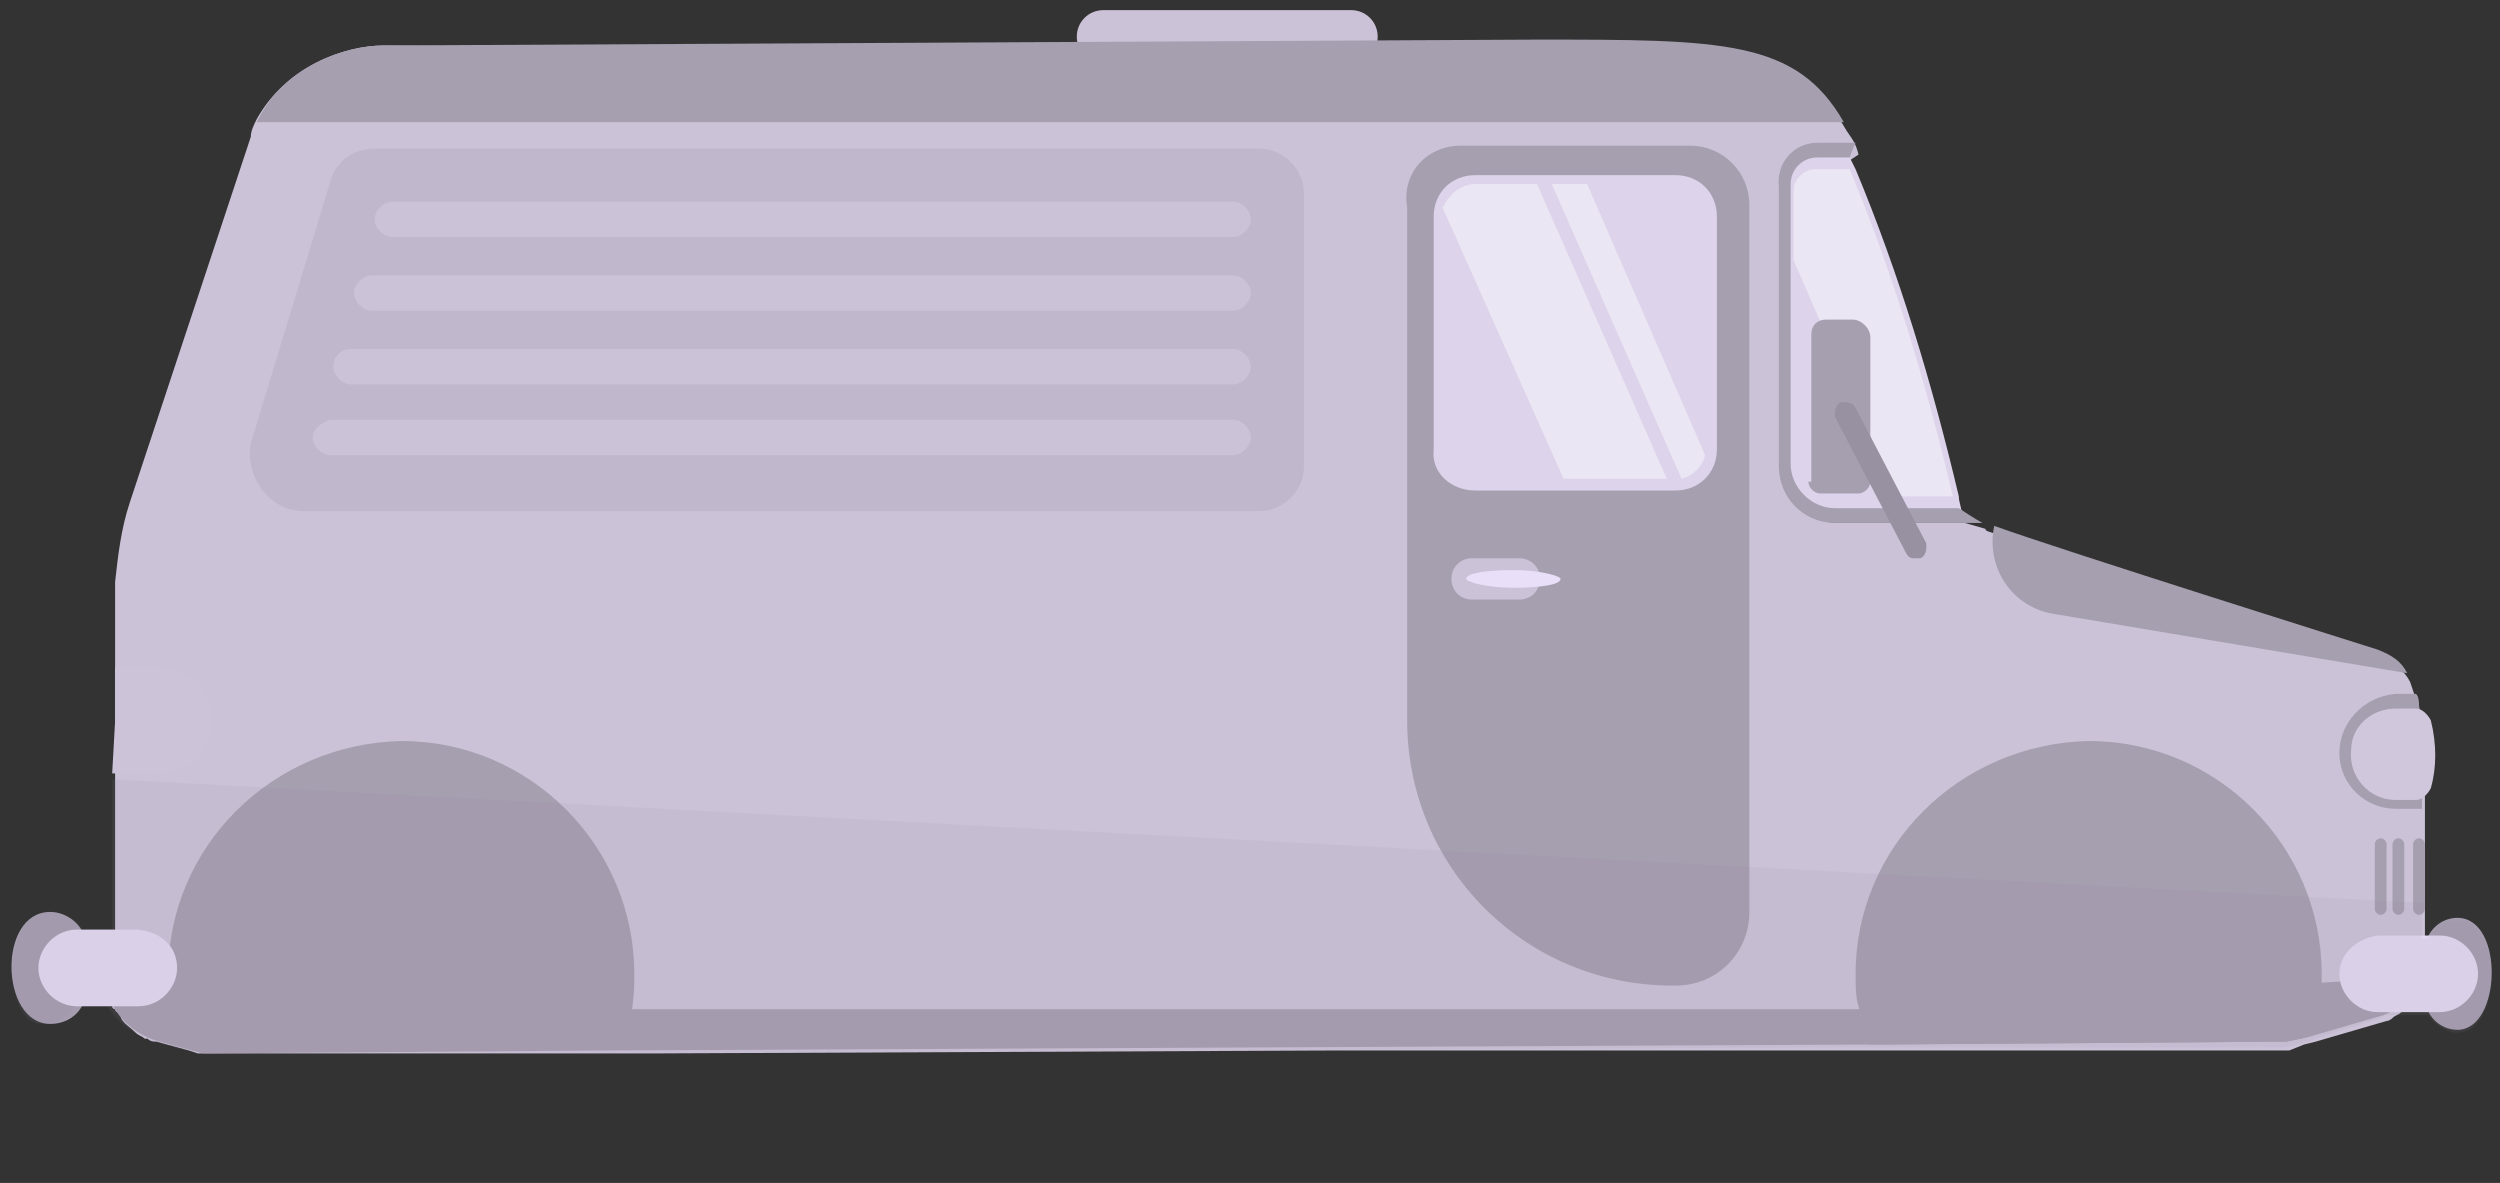 <svg width="205" height="97" viewBox="0 0 205 97" fill="none" xmlns="http://www.w3.org/2000/svg">
<rect x="0" y="0" width="205" height="97" fill="#333333" stroke="none"/>
<path d="M88.297 3.005C88.297 4.213 89.264 5.18 90.474 5.18H110.793C112.003 5.18 112.97 4.213 112.97 3.005C112.97 1.797 112.003 0.83 110.793 0.83H90.474C89.264 0.83 88.297 1.797 88.297 3.005Z" fill="#CBC2D7"/>
<path d="M8.955 81.787C8.955 82.028 9.197 82.27 9.197 82.512C9.197 82.753 9.439 82.753 9.439 82.753C9.439 82.753 9.439 82.995 9.681 82.995C9.681 83.237 9.923 83.237 9.923 83.478C10.165 83.962 10.648 84.203 11.132 84.687C11.374 84.928 11.616 84.928 11.858 85.17H12.1C12.342 85.412 12.584 85.412 12.825 85.412L15.486 86.137L16.212 86.378H16.454H22.501H22.985H27.581H37.015H41.611H42.095H48.384H50.319H53.948L109.584 86.137H152.4H155.302H161.592H162.076H166.43H176.589H180.944H181.427H187.717L188.926 85.653L189.894 85.412L195.699 83.72C195.941 83.72 196.183 83.478 196.183 83.478C196.425 83.237 196.667 83.237 196.909 82.995C197.151 82.995 197.151 82.753 197.392 82.753C197.634 82.753 197.634 82.512 197.634 82.512L197.876 82.27C198.118 82.028 198.118 81.787 198.36 81.303C198.602 80.579 198.844 79.853 198.844 79.37V77.678V75.504V73.329V71.879V68.495V67.529V62.937C198.844 61.729 198.844 60.279 198.602 59.071C198.602 58.829 198.602 58.346 198.36 58.104C198.118 57.379 197.876 56.654 197.634 55.929C197.151 54.962 196.425 54.479 195.215 53.996C195.215 53.996 169.091 45.779 163.769 43.846C163.285 43.604 162.801 43.604 162.801 43.363L161.108 42.879H150.706C148.529 42.879 146.594 40.946 146.594 38.771V15.813C146.594 14.363 147.804 13.155 149.255 13.155H151.674L152.4 12.672C152.158 11.705 151.916 11.463 151.432 10.738C147.562 3.972 141.514 3.972 126.275 3.972H112.971L88.297 4.213L31.451 3.73C28.307 3.73 23.469 5.422 21.05 9.772C20.808 10.255 20.566 10.738 20.566 11.222L10.648 41.188C9.923 43.363 9.681 45.538 9.439 47.712V48.921V54.962V59.312V63.42V69.462V76.228V79.853L8.955 81.787Z" fill="#CBC2D7"/>
<path d="M13.793 79.854C13.793 80.82 13.793 81.787 14.035 82.512C14.277 83.479 14.519 84.687 14.761 85.653H15.728L49.11 85.412L50.319 85.17L51.287 84.929C51.771 83.479 52.013 82.029 52.013 80.337C52.013 80.095 52.013 80.095 52.013 79.854C52.013 69.462 43.546 60.762 32.903 60.762C22.259 61.004 13.793 69.462 13.793 79.854Z" fill="#A69FB0"/>
<path d="M152.158 79.854C152.158 80.82 152.158 81.787 152.4 82.512C152.642 83.479 152.884 84.687 153.126 85.653H154.093L187.475 85.412L188.685 85.17L189.652 84.929C190.136 83.479 190.378 82.029 190.378 80.337C190.378 80.095 190.378 80.095 190.378 79.854C190.378 69.462 181.911 60.762 171.268 60.762C160.625 61.004 152.158 69.462 152.158 79.854Z" fill="#A69FB0"/>
<path d="M8.471 79.853C8.713 82.512 10.406 84.687 13.067 85.412L15.728 86.137L16.695 86.378L50.077 86.137L153.125 85.653H154.092L187.474 85.412L188.684 85.17L189.651 84.928L195.457 83.237C196.666 82.753 197.876 81.787 198.359 80.82V80.095L190.377 80.579L154.334 82.753H152.399H50.077L8.471 79.853Z" fill="#A69FB0"/>
<path d="M198.846 81.787C198.846 83.237 200.055 84.445 201.507 84.445C205.135 84.445 205.377 75.262 201.507 75.262C200.055 75.262 198.846 76.47 198.846 77.92V81.787Z" fill="#A59DAF"/>
<path d="M191.83 79.853C191.83 81.545 193.281 82.995 194.975 82.995H200.055C201.748 82.995 203.199 81.545 203.199 79.853C203.199 78.162 201.748 76.712 200.055 76.712H194.975C193.281 76.953 191.83 78.162 191.83 79.853Z" fill="#E2D8F1"/>
<path d="M119.742 11.947H138.61C141.271 11.947 143.448 14.122 143.448 16.78V74.779C143.448 78.162 140.787 80.82 137.401 80.82H137.159C125.064 80.82 115.388 71.154 115.388 59.071V17.022C114.904 14.122 117.081 11.947 119.742 11.947Z" fill="#A69FB0"/>
<path d="M7.02 81.304C7.02 82.754 5.81 83.962 4.117 83.962C0.005 83.962 -0.237 74.779 4.117 74.779C5.568 74.779 7.02 75.987 7.02 77.437V81.304Z" fill="#A59DAF"/>
<path d="M14.52 79.37C14.52 81.062 13.068 82.512 11.375 82.512H6.295C4.602 82.512 3.15 81.062 3.15 79.37C3.15 77.679 4.602 76.229 6.295 76.229H11.375C13.31 76.471 14.52 77.679 14.52 79.37Z" fill="#E2D8F1"/>
<path d="M120.711 49.163H124.581C125.549 49.163 126.274 48.438 126.274 47.471C126.274 46.505 125.549 45.779 124.581 45.779H120.711C119.743 45.779 119.018 46.505 119.018 47.471C119.018 48.438 119.743 49.163 120.711 49.163Z" fill="#CBC2D7"/>
<path d="M120.227 47.471C120.227 47.713 121.92 48.196 124.097 48.196C126.274 48.196 127.967 47.955 127.967 47.471C127.967 47.23 126.274 46.746 124.097 46.746C121.92 46.746 120.227 46.988 120.227 47.471Z" fill="#EADFF8"/>
<path d="M21.049 10.014H151.189C147.319 3.247 141.271 3.247 126.032 3.247L31.45 3.73C28.306 3.73 23.226 5.422 21.049 10.014Z" fill="#A69FB0"/>
<path d="M146.354 15.088V38.046C146.354 40.221 148.289 42.154 150.466 42.154H160.867C160.867 41.671 160.625 41.188 160.625 40.705C158.448 31.521 155.787 22.58 152.159 13.88C151.917 13.397 151.675 12.913 151.433 12.43H149.014C147.563 12.43 146.354 13.638 146.354 15.088Z" fill="#DDD3EA"/>
<path d="M149.013 11.705H152.157C152.157 11.705 151.916 12.188 151.674 12.913H149.013C147.803 12.913 146.836 13.88 146.836 15.088V38.046C146.836 39.979 148.529 41.671 150.464 41.671H160.624C160.624 41.671 162.075 42.637 162.559 42.879H161.591H150.464C147.803 42.879 145.868 40.704 145.868 38.288V15.33C145.626 13.396 147.078 11.705 149.013 11.705Z" fill="#A69FB0"/>
<path d="M191.828 61.729C191.828 64.387 194.005 66.32 196.424 66.32H198.601V61.729C198.601 60.521 198.601 59.071 198.359 57.862C198.359 57.621 198.359 57.137 198.117 56.896H196.424C193.763 57.137 191.828 59.312 191.828 61.729Z" fill="#A69FB0"/>
<path d="M196.425 58.104H198.118C198.602 58.104 199.086 58.587 199.328 59.071C199.811 61.004 199.811 62.937 199.328 64.629C199.086 65.112 198.602 65.596 198.118 65.596H196.425C194.248 65.596 192.555 63.662 192.796 61.487C192.796 59.554 194.49 58.104 196.425 58.104Z" fill="#D0C7DD"/>
<path d="M9.199 63.421H13.069C15.489 63.421 17.424 61.487 17.424 59.071C17.424 56.654 15.489 54.721 13.069 54.721H9.441V59.071L9.199 63.421Z" fill="#CCC3D9"/>
<path d="M120.951 40.221H137.4C139.335 40.221 140.786 38.771 140.786 36.838V17.747C140.786 15.813 139.335 14.363 137.4 14.363H120.951C119.015 14.363 117.564 15.813 117.564 17.747V36.838C117.322 38.771 119.015 40.221 120.951 40.221Z" fill="#DDD3EA"/>
<path d="M168.608 50.371L197.393 55.204C196.909 54.237 196.184 53.754 194.974 53.27C194.974 53.27 168.849 45.054 163.528 43.121C162.802 46.504 164.979 49.887 168.608 50.371Z" fill="#A69FB0"/>
<path d="M197.875 74.537C197.875 74.778 198.117 75.02 198.358 75.02C198.6 75.02 198.842 74.778 198.842 74.537V69.22C198.842 68.978 198.6 68.737 198.358 68.737C198.117 68.737 197.875 68.978 197.875 69.22V74.537Z" fill="#A69FB0"/>
<path d="M196.184 74.537C196.184 74.778 196.425 75.02 196.667 75.02C196.909 75.02 197.15 74.778 197.15 74.537V69.22C197.15 68.978 196.909 68.737 196.667 68.737C196.425 68.737 196.184 68.978 196.184 69.22V74.537Z" fill="#A69FB0"/>
<path d="M194.732 74.537C194.732 74.778 194.974 75.02 195.216 75.02C195.457 75.02 195.699 74.778 195.699 74.537V69.22C195.699 68.978 195.457 68.737 195.216 68.737C194.974 68.737 194.732 68.978 194.732 69.22V74.537Z" fill="#A69FB0"/>
<path d="M24.92 41.912H103.295C105.23 41.912 106.923 40.221 106.923 38.288V15.813C106.923 13.88 105.23 12.188 103.295 12.188H30.726C29.033 12.188 27.581 13.155 27.098 14.846L20.566 36.354C20.082 39.013 22.018 41.912 24.92 41.912Z" fill="#C0B7CC"/>
<path d="M30.723 17.988C30.723 18.713 31.448 19.438 32.174 19.438H101.115C101.84 19.438 102.566 18.713 102.566 17.988C102.566 17.263 101.84 16.538 101.115 16.538H32.174C31.448 16.538 30.723 17.263 30.723 17.988Z" fill="#CBC2D7"/>
<path d="M29.029 24.029C29.029 24.754 29.755 25.479 30.481 25.479H101.115C101.84 25.479 102.566 24.754 102.566 24.029C102.566 23.304 101.84 22.579 101.115 22.579H30.481C29.755 22.579 29.029 23.304 29.029 24.029Z" fill="#CBC2D7"/>
<path d="M27.336 30.071C27.336 30.796 28.062 31.521 28.787 31.521H101.114C101.84 31.521 102.566 30.796 102.566 30.071C102.566 29.346 101.84 28.621 101.114 28.621H28.787C28.062 28.621 27.336 29.104 27.336 30.071Z" fill="#CBC2D7"/>
<path d="M25.643 35.871C25.643 36.596 26.368 37.321 27.094 37.321H101.114C101.84 37.321 102.566 36.596 102.566 35.871C102.566 35.146 101.84 34.421 101.114 34.421H27.094C26.368 34.662 25.643 35.146 25.643 35.871Z" fill="#CBC2D7"/>
<g opacity="0.65">
<path opacity="0.65" d="M118.291 17.021L128.209 39.254H136.675L126.032 15.088H120.952C119.742 15.088 118.775 16.055 118.291 17.021Z" fill="white"/>
<path opacity="0.65" d="M127.24 15.088L137.884 39.254C138.851 39.012 139.577 38.287 139.819 37.321L130.143 15.088H127.24Z" fill="white"/>
</g>
<g opacity="0.65">
<path opacity="0.65" d="M147.078 15.571V21.371L155.544 40.704H160.14C157.963 31.521 155.303 22.58 151.674 13.88H148.771C148.046 13.88 147.078 14.605 147.078 15.571Z" fill="white"/>
</g>
<path opacity="0.1" d="M4.117 74.778C5.326 74.778 6.294 75.503 6.777 76.228H9.196V69.462V63.904L198.843 74.053V74.537C198.843 74.778 198.601 75.02 198.601 75.02V76.953H199.085C199.569 75.987 200.295 75.503 201.504 75.503C205.374 75.503 205.133 84.686 201.504 84.686C200.536 84.686 199.569 83.961 199.085 83.236H195.699C195.457 83.236 195.215 83.478 195.215 83.478L189.893 85.17L189.409 85.411H189.167L188.442 85.653L187.232 85.895H182.878H177.314H176.347H168.848H160.382H155.302H152.399H150.464L50.319 86.378H50.077H44.029H41.852H41.369H36.773H27.339H22.742H22.259H19.114H16.211L15.486 86.136H15.244L12.583 85.411C12.341 85.411 11.857 85.17 11.615 84.928C10.406 84.445 9.68 83.72 8.954 82.753C8.954 82.753 8.954 82.511 8.713 82.511H6.052C5.568 83.478 4.6 83.961 3.391 83.961C0.246 83.961 0.004 74.778 4.117 74.778Z" fill="#8E8796"/>
<path d="M148.287 39.496C148.287 39.979 148.771 40.463 149.255 40.463H152.399C152.883 40.463 153.367 39.979 153.367 39.496V27.655C153.367 26.93 152.641 26.205 151.916 26.205H149.738C149.013 26.205 148.529 26.688 148.529 27.413V39.496H148.287Z" fill="#A69FB0"/>
<path d="M156.996 45.779C157.238 45.779 157.238 45.779 157.48 45.779C157.964 45.537 157.964 45.054 157.964 44.571L152.158 33.454C151.916 32.971 151.432 32.971 150.949 32.971C150.465 33.213 150.465 33.696 150.465 34.179L156.27 45.296C156.512 45.779 156.754 45.779 156.996 45.779Z" fill="#9891A1"/>
</svg>
